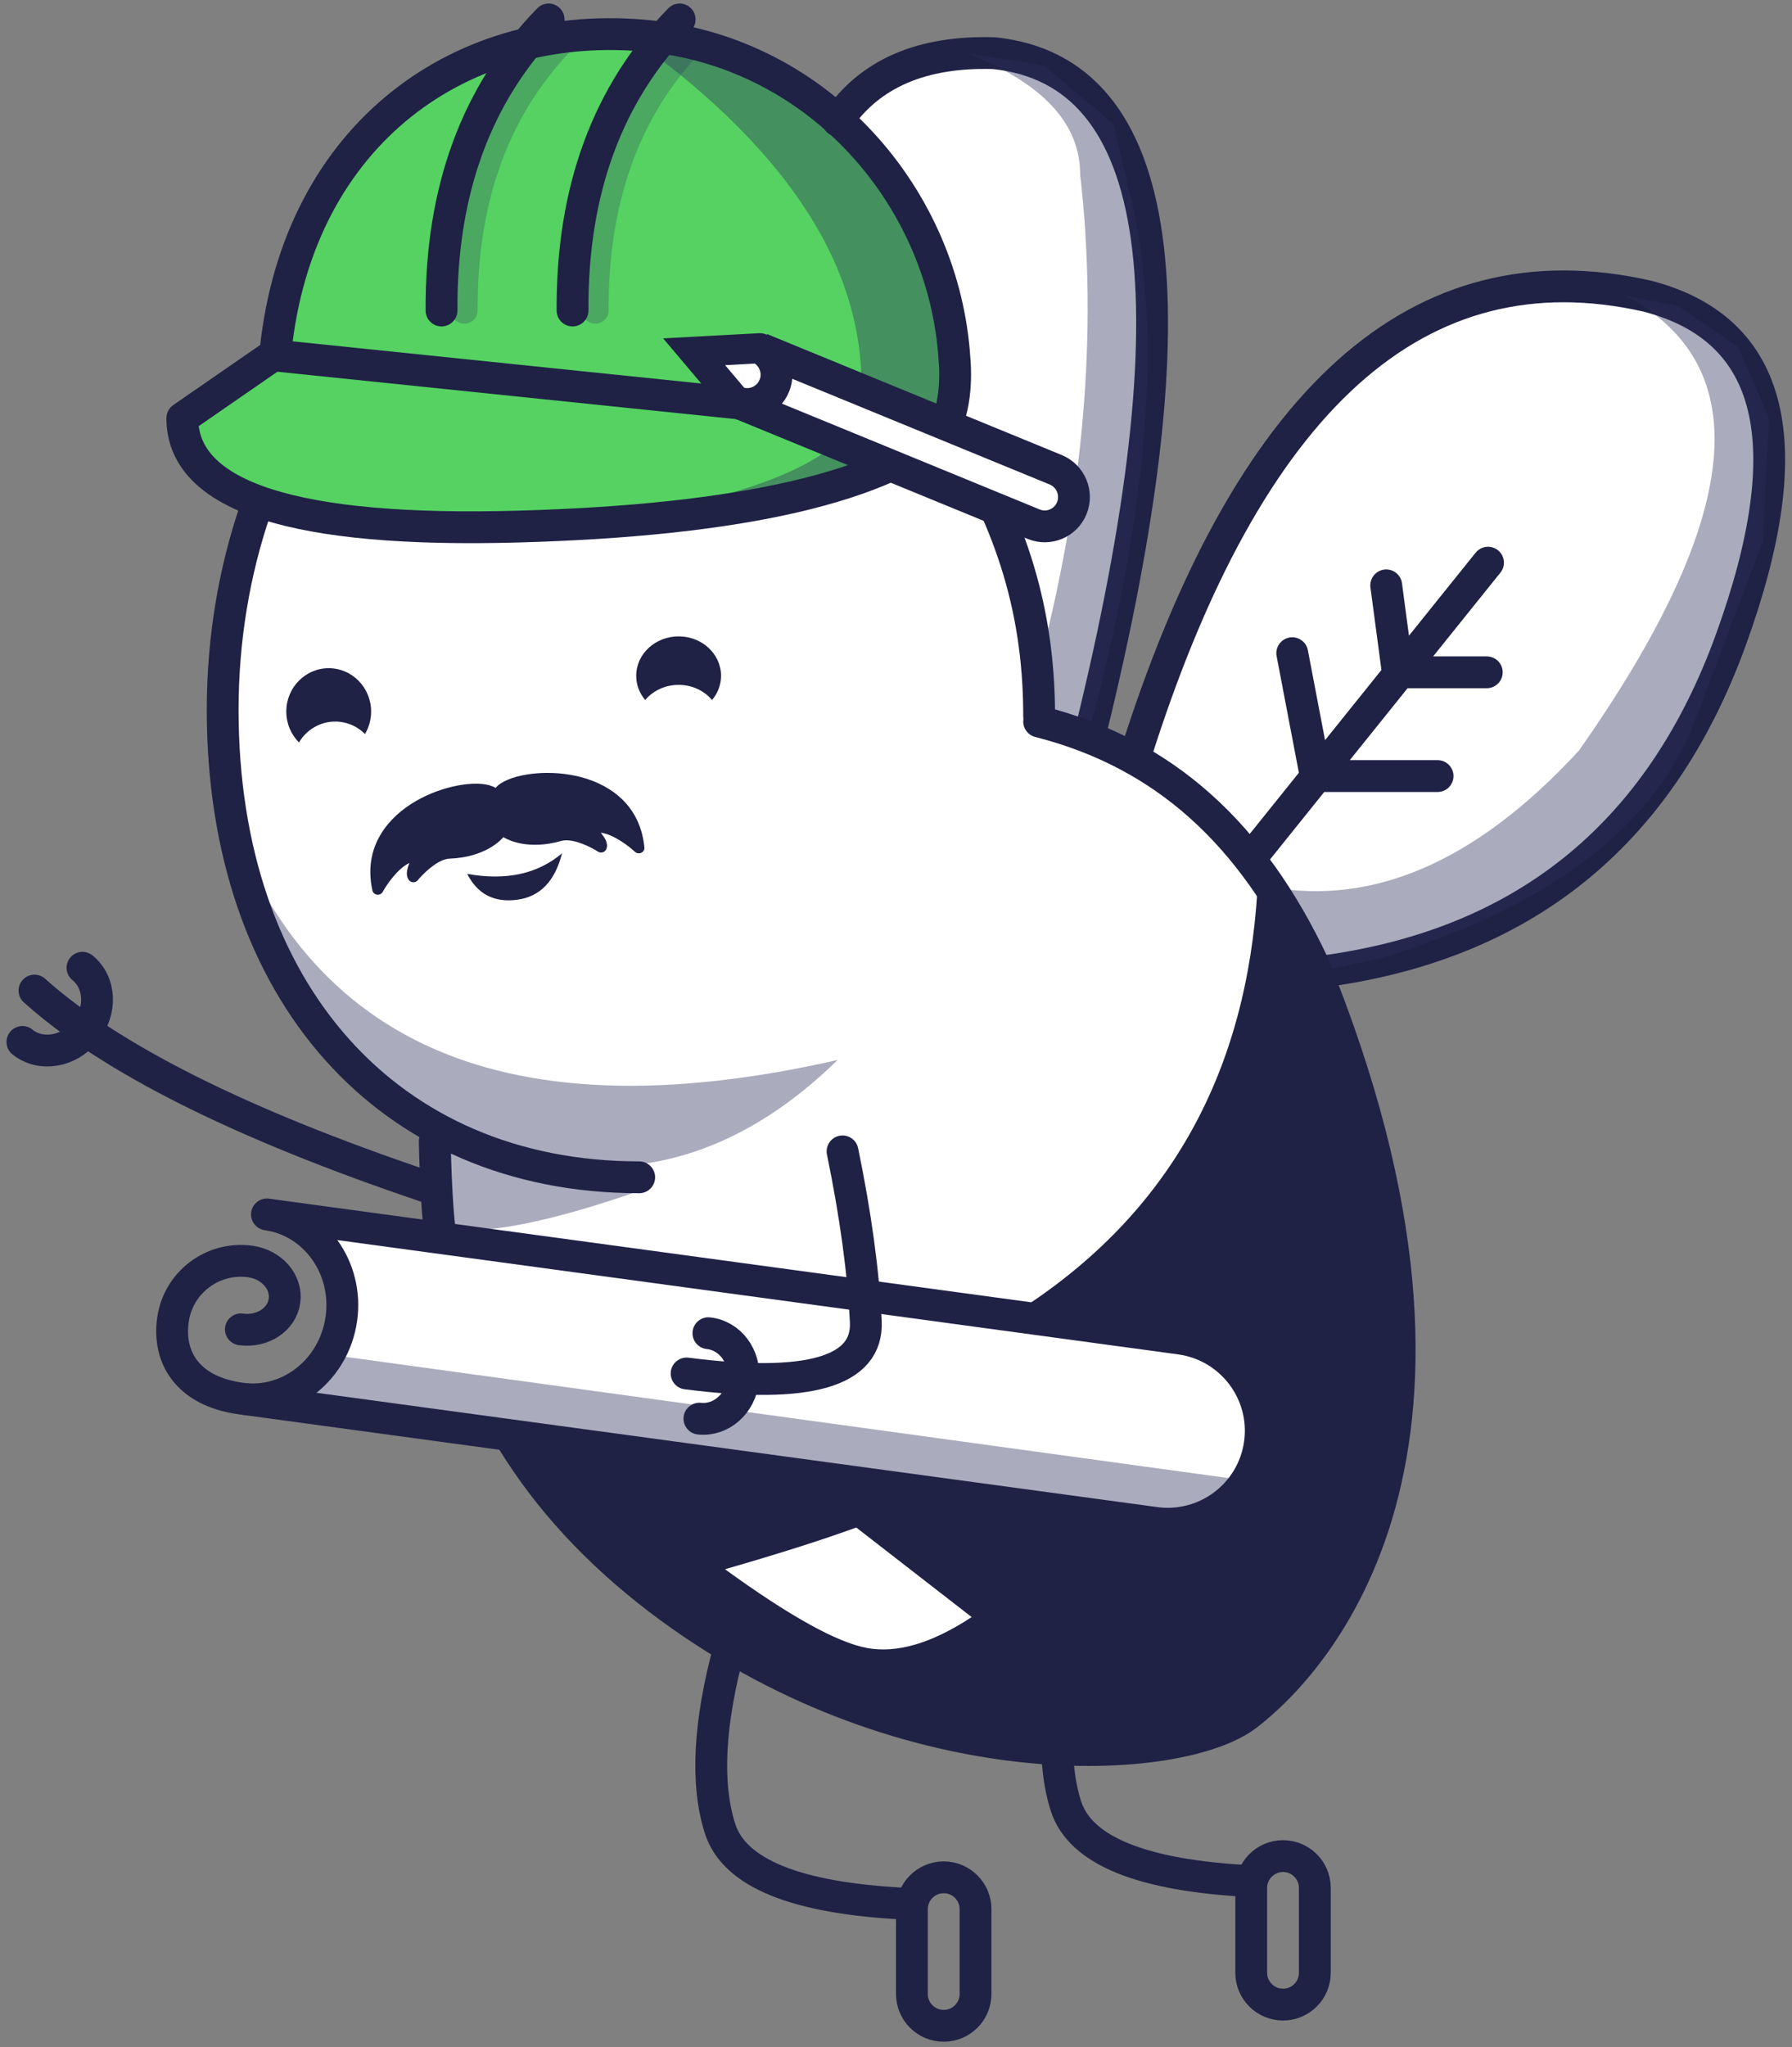 <svg xmlns="http://www.w3.org/2000/svg" width="169" height="193" viewBox="0 0 169 193">
  <rect x="0" y="0" width="169" height="193" fill="#808080" stroke="none"/>
  <g fill="none" fill-rule="evenodd" transform="translate(-1)">
    <path fill="#55D262" d="M18.232,40.348 C18.232,41.168 20.87,45 20.935,45 C21,45 20.717,45.579 23.064,46.376 C25.412,47.174 23.662,48.039 26.906,48.039 C30.149,48.039 29.231,48.727 32.615,48.727 C36,48.727 36.659,48.727 37.595,48.727 C38.531,48.727 41.544,49.653 42.537,49.653 C43.53,49.653 56,49.653 56,49.653 C56,49.653 62.989,48.727 64.975,48.727 C66.961,48.727 75.066,47.174 75.066,47.174 C75.066,47.174 77.626,46.45 82.745,45.001 L90.876,38.928 L90.876,30.793 L85.665,17.527 C83.212,13.697 81.654,11.714 80.993,11.577 C80,11.372 74.63,6.803 73.731,6.803 C72.832,6.803 66.087,3.813 64.975,3.813 C63.863,3.813 56.404,2.411 56,3.112 C55.596,3.813 45.753,5.197 44.642,6 C43.53,6.803 38.24,10.628 38.24,10.628 C38.24,10.628 36.16,12.928 32,17.527 C29.744,22.888 28.615,25.807 28.615,26.284 C28.615,26.761 28.045,29 26.906,33 C21.123,37.352 18.232,39.801 18.232,40.348 Z"/>
    <path fill="#FFF" d="M42.181,107.998 C44.065,130.581 52.68,146.176 68.024,154.784 C83.433,164.622 98.888,167.988 114.388,164.882 C132.184,152.492 137.218,132.578 129.49,105.141 C124.983,85.871 114.656,73.556 98.509,68.195 C99.104,54.351 96,45.286 89.197,41 C82.921,46.992 69.41,49.988 48.666,49.988 C38.212,51.048 30.611,50.366 25.864,47.94 C22.565,55.693 16.804,64.948 25.864,89.684 C27.657,94.581 33.096,100.685 42.181,107.998 Z"/>
    <g transform="translate(108 27)">
      <path fill="#FFF" stroke="#1F2145" stroke-linecap="round" stroke-width="3" d="M-7.10542736e-15,44.475 C10.649,10.553 26.769,-3.964 48.359,0.923 C60.315,4.022 62.941,14.819 56.238,33.313 C49.534,51.807 36.508,62.26 17.159,64.671"/>
      <g stroke="#1F2145" stroke-linecap="round" stroke-width="3" transform="translate(10.914 26.05)">
        <path d="M-5.86197757e-14 27.903L22.418-3.92574862e-13M6.168 20.12L3.955 8.535M13.885 10.158L12.817 2.139M6.168 20.12L17.662 20.12M13.941 10.337L22.301 10.337"/>
      </g>
      <path fill="#2B2D5C" d="M46.197,0.84 C58.815,7.452 57.383,21.763 41.9,43.773 C32.004,54.52 21.905,58.73 11.605,56.403 L17.159,64.671 L23.197,63.354 C38.761,58.6 48.564,51.352 52.606,41.61 L59.242,24.06 L59.85,12.442 L56.946,5.724 L51.265,1.839 L46.197,0.84 Z" opacity=".4"/>
    </g>
    <path fill="#1F2145" d="M132.919,130.335 L133,130.696 L132.415,134.404 L131.731,139.93 L131.487,140.287 L131.408,140.792 L125.846,154.23 L118.523,162.946 L109.235,165 L98.293,165 L86.312,162.946 L76.169,158.096 L67.167,154.23 L58.605,146.838 L49,135.507 C69.109,137.504 81.82,139.062 87.134,140.18 L82.745,134.153 C106.116,121.946 118.969,105.228 121.304,84 L126.819,95.784 L132.265,114.177 L133,129.681 L132.919,130.335 Z"/>
    <path fill="#FFF" d="M26.923,138.502 L114.07,138.354 C119.965,135.124 121.831,131.221 119.668,126.646 C117.506,122.07 114.368,120.253 110.254,121.197 L27.652,121.594 L31.928,125.428 L33.272,129.852 L31.783,134.596 L26.923,138.502 Z" transform="rotate(8 73.73 129.729)"/>
    <g transform="translate(80 5)">
      <path fill="#FFF" d="M4.93827201e-13,6.372 C8.833,16.285 12.394,25.352 10.685,33.57 L15.496,45.112 L18.565,58.332 L18.565,62.907 L24.279,64.946 C29.833,39.139 31.222,21.964 28.445,13.42 C25.667,4.875 20.863,0.402 14.03,-1.13686838e-13 L6.874,1.255 L0.811,5.374 L4.93827201e-13,6.372 Z"/>
      <path stroke="#1F2145" stroke-linecap="round" stroke-width="3" d="M23.793,64.246 C33.926,23.121 30.916,1.71 14.762,0.014 C7.956,-0.197 3.035,1.922 1.65201186e-13,6.372"/>
      <path fill="#2B2D5C" d="M23.998,62.907 C29.226,43.089 30.533,27.064 27.919,14.833 L26.027,6.719 L19.506,1.194 L12.109,1.29318778e-12 C19.283,2.781 22.871,6.604 22.871,11.47 C24.568,26.353 23.199,42.061 18.763,58.594 L18.677,62.38 L22.871,64.043 L23.998,62.907 Z" opacity=".4"/>
    </g>
    <g transform="translate(17)">
      <path fill="#2B2D5C" d="M44.11,3.943 C58.776,14.586 65.81,25.845 65.211,37.719 C65.128,39.372 64.038,43.769 50.351,47.174 C65.125,44.43 72.967,42.501 73.876,41.384 L73.17,26.639 L68.269,16.679 L62.542,10.463 L53.843,5.299 L42.915,3.112 L44.11,3.943 Z" opacity=".4"/>
      <path fill="#2B2D5C" fill-opacity=".25" fill-rule="nonzero" d="M48.362 3.093C48.838 2.595 49.633 2.572 50.138 3.042 50.643 3.511 50.667 4.295 50.191 4.793 44.277 10.975 41.345 19.111 41.401 29.269 41.404 29.954 40.845 30.511 40.151 30.515 39.457 30.519 38.891 29.967 38.887 29.283 38.828 18.515 41.983 9.762 48.362 3.093zM36.006 3.093C36.482 2.595 37.277 2.572 37.782 3.042 38.287 3.511 38.31 4.295 37.834 4.793 31.921 10.975 28.988 19.111 29.044 29.269 29.048 29.954 28.488 30.511 27.794 30.515 27.1 30.519 26.535 29.967 26.531 29.283 26.472 18.515 29.627 9.762 36.006 3.093z"/>
      <path stroke="#1F2145" stroke-linecap="round" stroke-width="3" d="M74.986,37.309 C76.079,34.378 75.297,30.787 75.27,30.626 C72.716,15.502 59.544,3.321 43.584,3.321 C25.781,3.321 11.483,15.858 11.507,36.51" transform="rotate(6 43.536 20.315)"/>
      <path stroke="#1F2145" stroke-linecap="round" stroke-linejoin="round" stroke-width="3" d="M8.84,36.416 L0.936,43.204 C1.718,50.565 12.58,52.849 33.522,50.057 C54.464,47.266 67.722,42.679 73.295,36.298 L8.84,36.416 Z" transform="rotate(6 37.116 43.753)"/>
      <path stroke="#1F2145" stroke-linecap="round" stroke-width="3" d="M35.74 1.833C28.942 8.794 25.575 17.942 25.639 29.276M48.096 1.833C41.298 8.794 37.931 17.942 37.995 29.276"/>
    </g>
    <path fill="#2B2D5C" d="M61,112.377 C52.633,115.283 46.633,116.441 43,115.85 L43,112.774 L43,107 L45.497,108.379 L57.903,111.388 L61,112.377 Z" opacity=".4"/>
    <path fill="#2B2D5C" d="M21,72 C28.001,97.98 47.667,107.293 80,99.936 C71.393,108.339 61.966,111.48 51.722,109.358 L45.43,108.31 L37.087,104.24 L26.119,91.359 L21,72 Z" opacity=".4"/>
    <path stroke="#1F2145" stroke-linecap="round" stroke-width="3" d="M42,107.62 C42.093,111.682 42.272,114.677 42.537,116.604 M49.409,135.962 C49.586,136.249 49.766,136.534 49.95,136.817 C53.516,142.32 58.281,147.25 64.244,151.609 C86.844,168.126 112.282,166.544 118.594,161.703 C124.906,156.862 143.664,137.048 124.823,90.836 C119.046,78.628 110.846,71.047 99,68.031"/>
    <path fill="#FFF" d="M69.65,146.75 C74.81,145.834 79.052,144.962 82.375,144.133 L92.316,153.669 C88.315,155.735 84.934,156.355 82.175,155.529 C79.415,154.703 75.241,151.777 69.65,146.75 Z" transform="rotate(-6 80.983 150.008)"/>
    <path stroke="#1F2145" stroke-width="2.835" d="M99,124 C112.614,114.821 119.948,101.488 121,84"/>
    <g transform="rotate(8 -795.333 191.992)">
      <polygon fill="#2B2D5C" points="16.579 7.562 101.843 19.264 99.003 22.706 94.909 22.705 85.011 21.907 43.404 16.205 14.636 12.51 11.174 11.343" opacity=".4" transform="rotate(-8 56.509 15.134)"/>
      <path stroke="#1F2145" stroke-linecap="round" stroke-width="3" d="M7.857,0.923 L94.35,0.531 C99.199,0.531 103.131,4.455 103.131,9.297 C103.131,14.138 99.199,18.062 94.35,18.062 L7.857,18.454"/>
      <path stroke="#1F2145" stroke-linecap="round" stroke-width="3" d="M7.395,0.923 C11.989,0.923 15.714,4.847 15.714,9.688 C15.714,14.53 11.989,18.454 7.395,18.454 M7.32,18.454 C2.282,18.454 -6.63291644e-12,15.562 -6.63202826e-12,11.995 C-6.63202826e-12,8.428 2.897,5.536 6.47,5.536 M6.47,5.536 C8.512,5.536 10.168,6.982 10.168,8.766 C10.168,10.549 8.512,11.995 6.47,11.995"/>
    </g>
    <path stroke="#1F2145" stroke-linecap="round" stroke-width="3" d="M99,67.524 C99,56.587 95.831,48.541 90.876,40.348 M25.085,48.039 C23.099,53.839 22,60.227 22,66.935 C22,93.47 37.587,111 61.283,111"/>
    <g fill="#1F2145" transform="rotate(4 -970.393 537.297)">
      <path d="M24.733,6.443 C22.573,4.282 19.29,3.512 16.937,3.512 C15.508,3.512 14.38,3.796 13.794,4.295 C13.208,3.796 12.08,3.512 10.651,3.512 C8.298,3.512 5.015,4.282 2.855,6.443 C1.366,7.934 0.678,9.818 0.81,12.044 C0.822,12.253 0.972,12.432 1.185,12.491 C1.234,12.505 1.284,12.512 1.333,12.512 C1.497,12.512 1.656,12.438 1.756,12.307 C2.198,11.732 3.478,10.351 4.664,10.019 C4.377,10.502 4.078,11.104 4.374,11.62 C4.452,11.756 4.592,11.85 4.753,11.873 C4.915,11.898 5.079,11.848 5.196,11.742 C5.671,11.312 7.151,10.195 8.287,10.195 C8.35,10.195 8.413,10.199 8.476,10.207 C8.865,10.254 9.255,10.278 9.635,10.278 C9.635,10.278 9.635,10.278 9.635,10.278 C11.327,10.278 12.819,9.8 13.794,9.001 C14.768,9.8 16.26,10.278 17.952,10.278 C18.332,10.278 18.723,10.254 19.112,10.207 C19.174,10.199 19.237,10.195 19.301,10.195 C20.437,10.195 21.917,11.312 22.391,11.742 C22.509,11.849 22.673,11.898 22.834,11.873 C22.996,11.849 23.136,11.756 23.214,11.62 C23.51,11.104 23.211,10.502 22.924,10.02 C24.107,10.352 25.389,11.732 25.832,12.308 C25.932,12.438 26.091,12.511 26.255,12.511 C26.305,12.511 26.354,12.505 26.403,12.491 C26.615,12.432 26.766,12.253 26.778,12.044 C26.91,9.818 26.222,7.934 24.733,6.443 Z" transform="rotate(-13 13.794 8.012)"/>
      <path d="M10.873,12.277 C14.536,12.992 17.528,12.395 19.847,10.487 C19.138,13.112 17.701,14.547 15.534,14.794 C13.368,15.041 11.815,14.202 10.873,12.277 Z" transform="rotate(-5 15.36 12.661)"/>
    </g>
    <path fill="#1F2145" d="M29.194 70C28.457 69.259 28 68.228 28 67.087 28 64.83 29.791 63 32 63 34.209 63 36 64.83 36 67.087 36 67.863 35.789 68.588 35.422 69.205 34.7 68.479 33.709 68.031 32.615 68.031 31.165 68.031 29.895 68.819 29.194 70zM61.847 66C61.316 65.37 61 64.576 61 63.714 61 61.663 62.791 60 65 60 67.209 60 69 61.663 69 63.714 69 64.576 68.684 65.37 68.153 66 67.421 65.13 66.281 64.571 65 64.571 63.719 64.571 62.579 65.13 61.847 66z"/>
    <path stroke="#1F2145" stroke-linecap="round" stroke-width="3" d="M70.416,155.034 C68.124,162.041 67.537,167.686 68.656,171.967 C69.774,176.249 75.471,178.915 85.747,179.967" transform="rotate(-3 76.926 167.5)"/>
    <path stroke="#1F2145" stroke-linecap="round" stroke-width="3" d="M103.037,152.909 C100.745,159.916 100.159,165.561 101.277,169.842 C102.396,174.124 108.093,176.79 118.368,177.842" transform="rotate(-3 109.548 165.375)"/>
    <g stroke="#1F2145" stroke-linecap="round" stroke-width="3" transform="translate(65 108)">
      <path d="M2.49,0.669 C1.366,6.654 0.729,12.014 0.578,16.749 C0.428,21.484 6.089,23.018 17.56,21.35" transform="scale(-1 1) rotate(1 0 -1027.755)"/>
      <path d="M8.286,23.784 C8.286,21.727 6.473,20.06 4.236,20.06 C2,20.06 0.186,21.727 0.186,23.784" transform="rotate(96 4.236 21.922)"/>
    </g>
    <path stroke="#1F2145" stroke-linecap="round" stroke-width="3" d="M90 177L90 177C91.657 177 93 178.343 93 180L93 188C93 189.657 91.657 191 90 191L90 191C88.343 191 87 189.657 87 188L87 180C87 178.343 88.343 177 90 177zM122 175L122 175C123.657 175 125 176.343 125 178L125 186C125 187.657 123.657 189 122 189L122 189C120.343 189 119 187.657 119 186L119 178C119 176.343 120.343 175 122 175z"/>
    <path stroke="#979797" stroke-width=".575"/>
    <g fill="#FFF" transform="rotate(22 -42.85 188.778)">
      <path d="M4.631,6.392 L6.66,6.329 C7.32,5.283 7.65,4.707 7.65,4.602 C7.65,4.497 7.54,3.91 7.319,2.841 L6.66,2.234 L4.845,2.234 C3.626,2.639 3.017,2.841 3.017,2.841 C3.017,2.841 3.277,3.686 3.797,5.377 L4.631,6.392 Z"/>
      <path stroke="#1F2145" stroke-linecap="round" stroke-width="3" d="M5.744,6.443 C7.231,6.395 8.422,5.175 8.422,3.676 C8.422,2.249 7.342,1.073 5.954,0.924 C5.976,0.924 5.998,0.923 6.021,0.923 C6.026,0.923 6.031,0.923 6.036,0.923 L35.987,1.089 C37.518,1.097 38.755,2.341 38.755,3.872 C38.755,5.392 37.522,6.625 36.002,6.625 C35.997,6.625 35.992,6.625 35.987,6.625 L6.036,6.46 C5.937,6.459 5.84,6.453 5.744,6.443 Z"/>
      <polyline stroke="#1F2145" stroke-linecap="round" stroke-width="2.835" points="5.622 6.474 .212 3.498 5.899 .956" transform="rotate(-1 3.055 3.715)"/>
    </g>
    <g stroke="#1F2145" stroke-linecap="round" stroke-width="3" transform="rotate(9 -566.958 71.126)">
      <path d="M40.033,16.233 C21.896,13.148 8.786,8.992 0.703,3.763"/>
      <path d="M8.819,7.829 C8.819,5.62 6.804,3.829 4.319,3.829 C1.833,3.829 -0.181,5.62 -0.181,7.829" transform="rotate(120 4.319 5.829)"/>
    </g>
  </g>
</svg>
